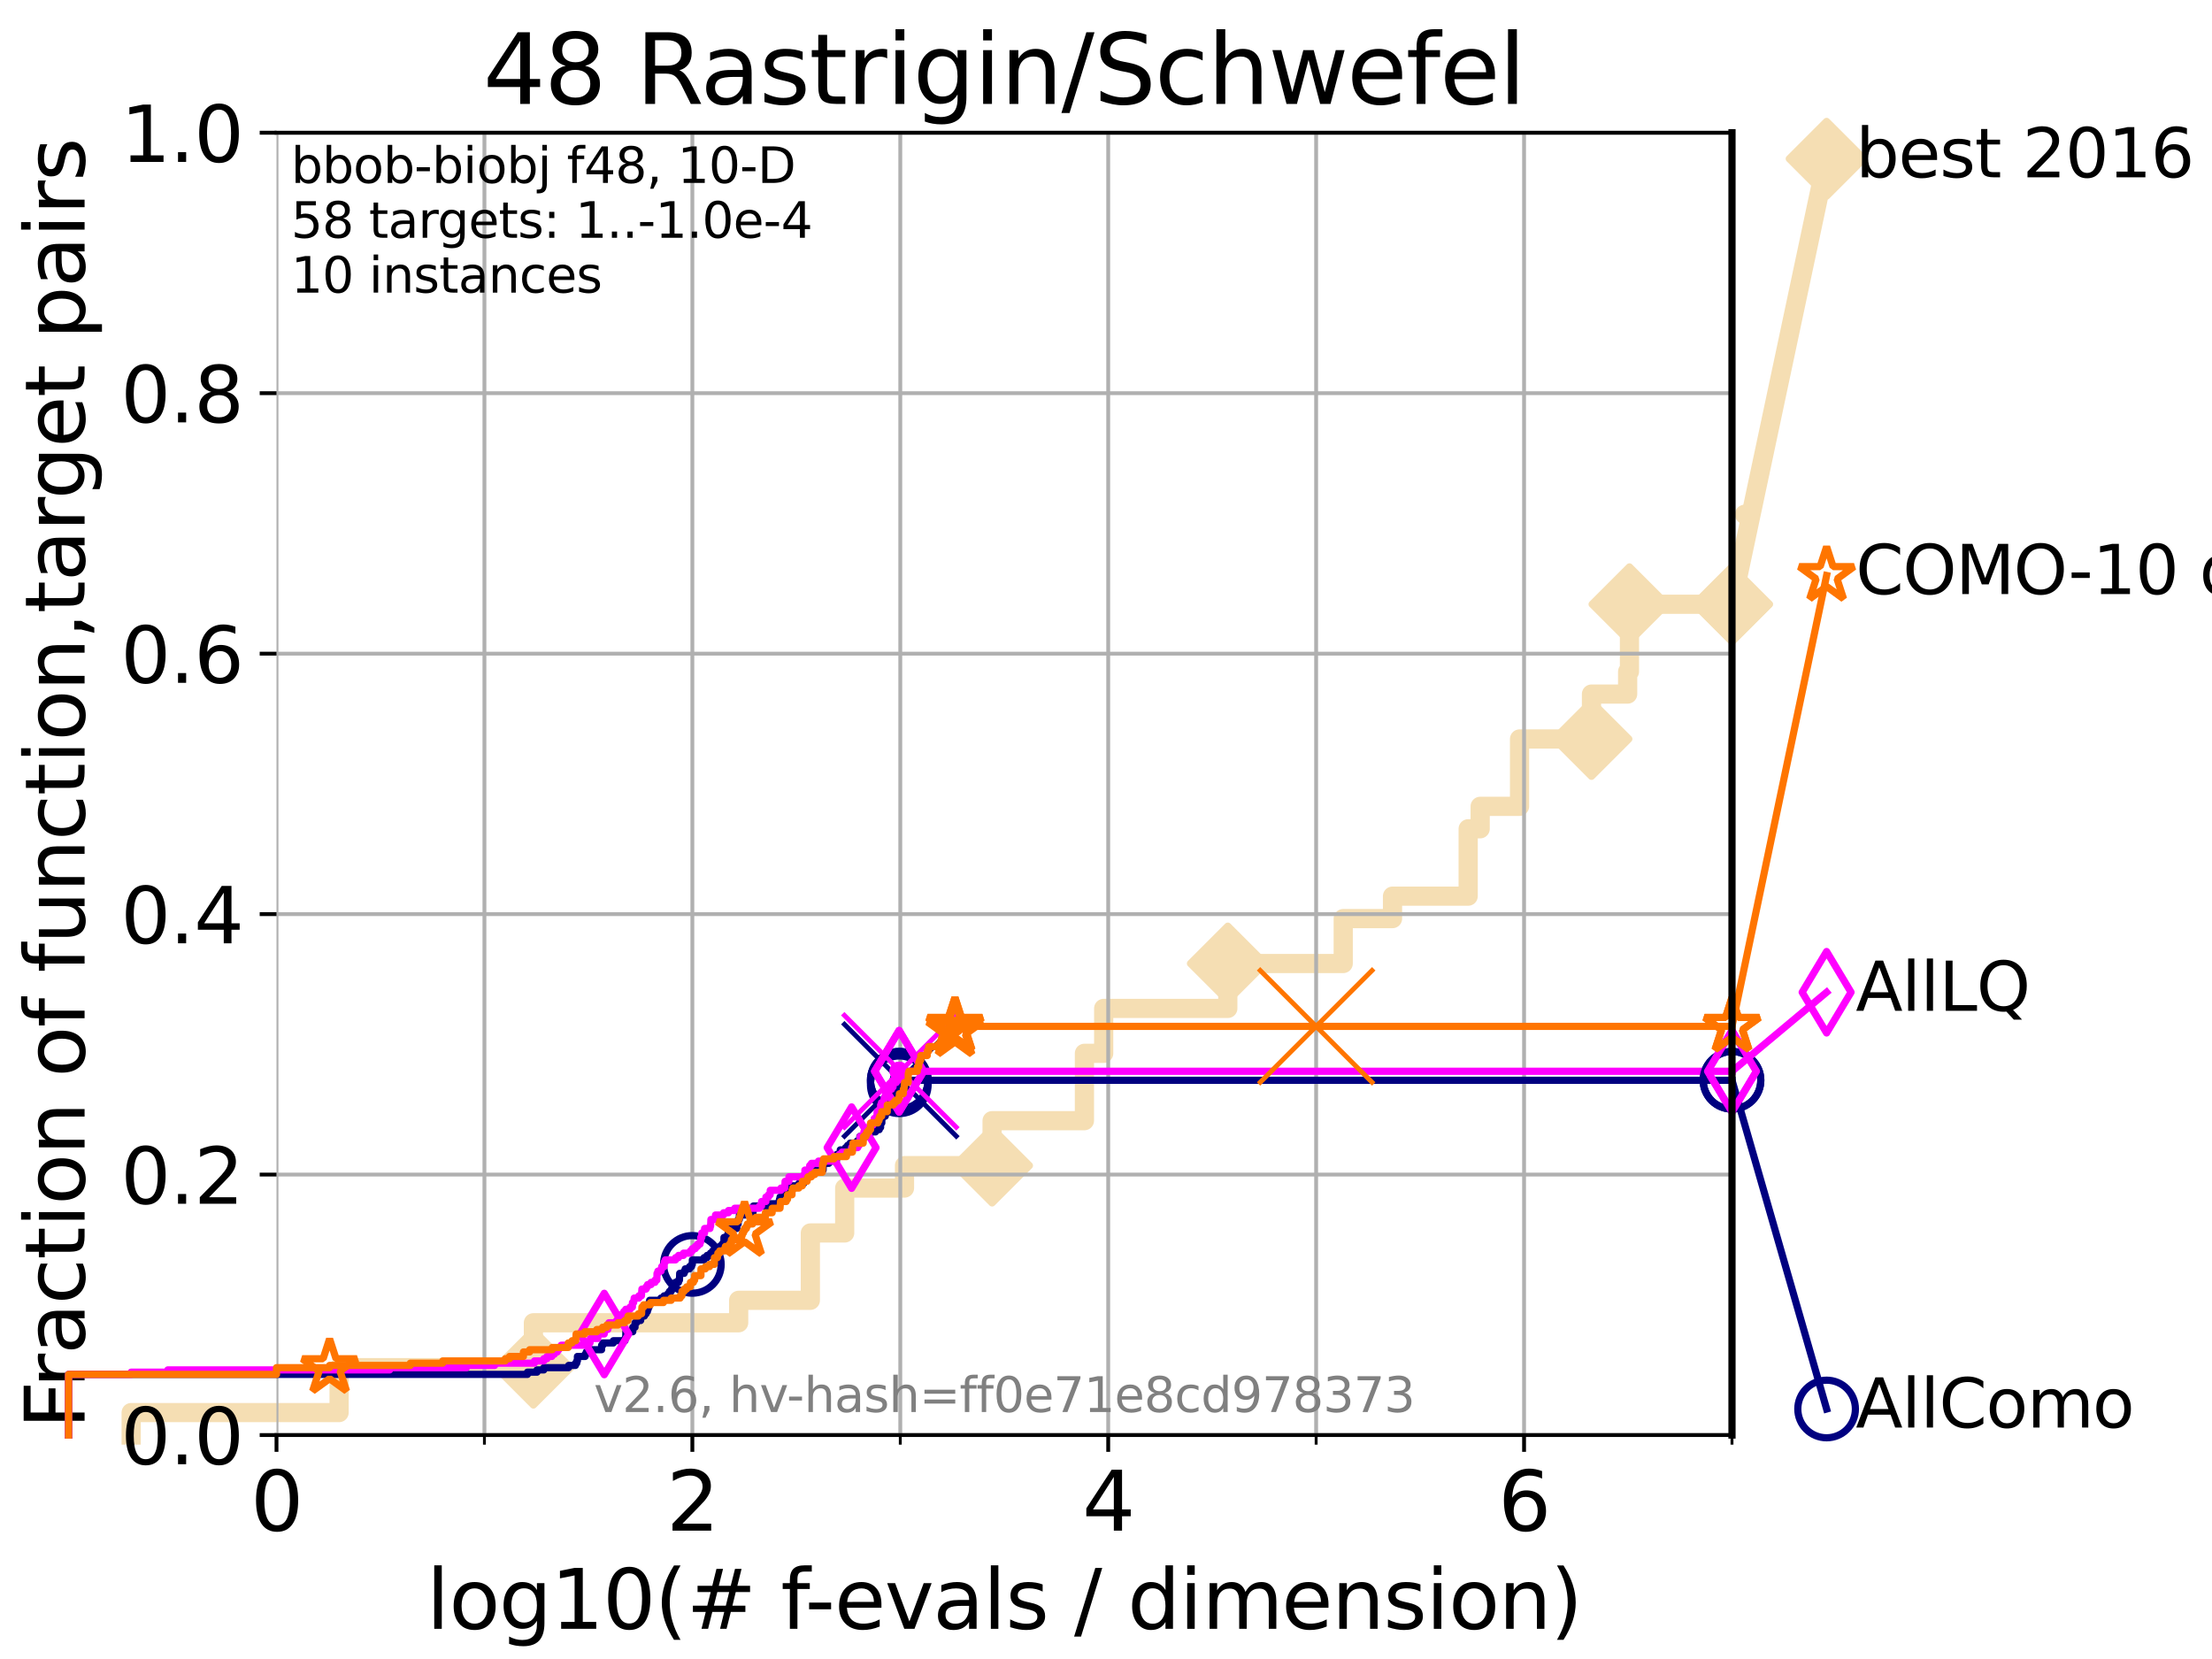 <?xml version="1.0" encoding="utf-8" standalone="no"?>
<!DOCTYPE svg PUBLIC "-//W3C//DTD SVG 1.1//EN"
  "http://www.w3.org/Graphics/SVG/1.1/DTD/svg11.dtd">
<svg xmlns:xlink="http://www.w3.org/1999/xlink" width="460.8pt" height="345.6pt" viewBox="0 0 460.8 345.6" xmlns="http://www.w3.org/2000/svg" version="1.1">
 <defs>
  <style type="text/css">*{stroke-linejoin: round; stroke-linecap: butt}</style>
 </defs>
 <g id="figure_1">
  <g id="patch_1">
   <path d="M 0 345.6 
L 460.8 345.6 
L 460.8 0 
L 0 0 
z
" style="fill: #ffffff"/>
  </g>
  <g id="axes_1">
   <g id="patch_2">
    <path d="M 57.6 298.944 
L 360.806 298.944 
L 360.806 27.648 
L 57.6 27.648 
z
" style="fill: #ffffff"/>
   </g>
   <g id="line2d_1">
    <path d="M 27.324 298.944 
L 27.324 294.266 
L 70.639 294.266 
L 70.639 284.911 
L 111.117 284.911 
L 111.117 275.556 
L 153.877 275.556 
L 153.877 270.879 
L 168.812 270.879 
L 168.812 256.846 
L 175.965 256.846 
L 175.965 247.491 
L 188.424 247.491 
L 188.424 242.814 
L 206.67 242.814 
L 206.67 233.459 
L 225.906 233.459 
L 225.906 219.426 
L 229.919 219.426 
L 229.919 210.071 
L 255.775 210.071 
L 255.775 200.716 
L 279.818 200.716 
L 279.818 191.361 
L 290.085 191.361 
L 290.085 186.684 
L 305.847 186.684 
L 305.847 172.651 
L 308.349 172.651 
L 308.349 167.974 
L 316.55 167.974 
L 316.55 153.941 
L 331.533 153.941 
L 331.533 144.586 
L 339.068 144.586 
L 339.068 139.908 
L 339.446 139.908 
L 339.446 125.876 
L 360.806 125.876 
" style="fill: none; stroke: #f5deb3; stroke-width: 4; stroke-linecap: square"/>
   </g>
   <g id="line2d_2">
    <defs>
     <path id="mfa1ec9be2d" d="M -0 7.778 
L 7.778 0 
L 0 -7.778 
L -7.778 -0 
z
" style="stroke: #f5deb3; stroke-width: 1.5; stroke-linejoin: miter"/>
    </defs>
    <g>
     <use xlink:href="#mfa1ec9be2d" x="111.117" y="284.911" style="fill: #f5deb3; stroke: #f5deb3; stroke-width: 1.5; stroke-linejoin: miter"/>
     <use xlink:href="#mfa1ec9be2d" x="206.67" y="242.814" style="fill: #f5deb3; stroke: #f5deb3; stroke-width: 1.5; stroke-linejoin: miter"/>
     <use xlink:href="#mfa1ec9be2d" x="255.775" y="200.716" style="fill: #f5deb3; stroke: #f5deb3; stroke-width: 1.5; stroke-linejoin: miter"/>
     <use xlink:href="#mfa1ec9be2d" x="331.533" y="153.941" style="fill: #f5deb3; stroke: #f5deb3; stroke-width: 1.5; stroke-linejoin: miter"/>
     <use xlink:href="#mfa1ec9be2d" x="339.446" y="125.876" style="fill: #f5deb3; stroke: #f5deb3; stroke-width: 1.5; stroke-linejoin: miter"/>
     <use xlink:href="#mfa1ec9be2d" x="360.806" y="125.876" style="fill: #f5deb3; stroke: #f5deb3; stroke-width: 1.5; stroke-linejoin: miter"/>
    </g>
   </g>
   <g id="line2d_3">
    <path style="fill: none; stroke: #f5deb3; stroke-width: 4; stroke-linecap: square"/>
    <g/>
   </g>
   <g id="line2d_4">
    <path d="M 360.806 125.876 
L 380.515 33.074 
" style="fill: none; stroke: #f5deb3; stroke-width: 4; stroke-linecap: square"/>
    <g>
     <use xlink:href="#mfa1ec9be2d" x="360.806" y="125.876" style="fill: #f5deb3; stroke: #f5deb3; stroke-width: 1.5; stroke-linejoin: miter"/>
     <use xlink:href="#mfa1ec9be2d" x="380.515" y="33.074" style="fill: #f5deb3; stroke: #f5deb3; stroke-width: 1.5; stroke-linejoin: miter"/>
    </g>
   </g>
   <g id="matplotlib.axis_1">
    <g id="xtick_1">
     <g id="line2d_5">
      <path d="M 57.6 298.944 
L 57.6 27.648 
" clip-path="url(#p9834a0b7e7)" style="fill: none; stroke: #b0b0b0; stroke-width: 0.8; stroke-linecap: square"/>
     </g>
     <g id="line2d_6">
      <defs>
       <path id="mb1b758fd85" d="M 0 0 
L 0 3.5 
" style="stroke: #000000; stroke-width: 0.8"/>
      </defs>
      <g>
       <use xlink:href="#mb1b758fd85" x="57.6" y="298.944" style="stroke: #000000; stroke-width: 0.8"/>
      </g>
     </g>
     <g id="text_1">
      <!-- 0 -->
      <g transform="translate(52.192 318.861) scale(0.17 -0.17)">
       <defs>
        <path id="DejaVuSans-30" d="M 2034 4250 
Q 1547 4250 1301 3770 
Q 1056 3291 1056 2328 
Q 1056 1369 1301 889 
Q 1547 409 2034 409 
Q 2525 409 2770 889 
Q 3016 1369 3016 2328 
Q 3016 3291 2770 3770 
Q 2525 4250 2034 4250 
z
M 2034 4750 
Q 2819 4750 3233 4129 
Q 3647 3509 3647 2328 
Q 3647 1150 3233 529 
Q 2819 -91 2034 -91 
Q 1250 -91 836 529 
Q 422 1150 422 2328 
Q 422 3509 836 4129 
Q 1250 4750 2034 4750 
z
" transform="scale(0.016)"/>
       </defs>
       <use xlink:href="#DejaVuSans-30"/>
      </g>
     </g>
    </g>
    <g id="xtick_2">
     <g id="line2d_7">
      <path d="M 144.23 298.944 
L 144.23 27.648 
" clip-path="url(#p9834a0b7e7)" style="fill: none; stroke: #b0b0b0; stroke-width: 0.8; stroke-linecap: square"/>
     </g>
     <g id="line2d_8">
      <g>
       <use xlink:href="#mb1b758fd85" x="144.23" y="298.944" style="stroke: #000000; stroke-width: 0.8"/>
      </g>
     </g>
     <g id="text_2">
      <!-- 2 -->
      <g transform="translate(138.822 318.861) scale(0.17 -0.17)">
       <defs>
        <path id="DejaVuSans-32" d="M 1228 531 
L 3431 531 
L 3431 0 
L 469 0 
L 469 531 
Q 828 903 1448 1529 
Q 2069 2156 2228 2338 
Q 2531 2678 2651 2914 
Q 2772 3150 2772 3378 
Q 2772 3750 2511 3984 
Q 2250 4219 1831 4219 
Q 1534 4219 1204 4116 
Q 875 4013 500 3803 
L 500 4441 
Q 881 4594 1212 4672 
Q 1544 4750 1819 4750 
Q 2544 4750 2975 4387 
Q 3406 4025 3406 3419 
Q 3406 3131 3298 2873 
Q 3191 2616 2906 2266 
Q 2828 2175 2409 1742 
Q 1991 1309 1228 531 
z
" transform="scale(0.016)"/>
       </defs>
       <use xlink:href="#DejaVuSans-32"/>
      </g>
     </g>
    </g>
    <g id="xtick_3">
     <g id="line2d_9">
      <path d="M 230.861 298.944 
L 230.861 27.648 
" clip-path="url(#p9834a0b7e7)" style="fill: none; stroke: #b0b0b0; stroke-width: 0.8; stroke-linecap: square"/>
     </g>
     <g id="line2d_10">
      <g>
       <use xlink:href="#mb1b758fd85" x="230.861" y="298.944" style="stroke: #000000; stroke-width: 0.8"/>
      </g>
     </g>
     <g id="text_3">
      <!-- 4 -->
      <g transform="translate(225.453 318.861) scale(0.17 -0.17)">
       <defs>
        <path id="DejaVuSans-34" d="M 2419 4116 
L 825 1625 
L 2419 1625 
L 2419 4116 
z
M 2253 4666 
L 3047 4666 
L 3047 1625 
L 3713 1625 
L 3713 1100 
L 3047 1100 
L 3047 0 
L 2419 0 
L 2419 1100 
L 313 1100 
L 313 1709 
L 2253 4666 
z
" transform="scale(0.016)"/>
       </defs>
       <use xlink:href="#DejaVuSans-34"/>
      </g>
     </g>
    </g>
    <g id="xtick_4">
     <g id="line2d_11">
      <path d="M 317.491 298.944 
L 317.491 27.648 
" clip-path="url(#p9834a0b7e7)" style="fill: none; stroke: #b0b0b0; stroke-width: 0.8; stroke-linecap: square"/>
     </g>
     <g id="line2d_12">
      <g>
       <use xlink:href="#mb1b758fd85" x="317.491" y="298.944" style="stroke: #000000; stroke-width: 0.8"/>
      </g>
     </g>
     <g id="text_4">
      <!-- 6 -->
      <g transform="translate(312.083 318.861) scale(0.17 -0.17)">
       <defs>
        <path id="DejaVuSans-36" d="M 2113 2584 
Q 1688 2584 1439 2293 
Q 1191 2003 1191 1497 
Q 1191 994 1439 701 
Q 1688 409 2113 409 
Q 2538 409 2786 701 
Q 3034 994 3034 1497 
Q 3034 2003 2786 2293 
Q 2538 2584 2113 2584 
z
M 3366 4563 
L 3366 3988 
Q 3128 4100 2886 4159 
Q 2644 4219 2406 4219 
Q 1781 4219 1451 3797 
Q 1122 3375 1075 2522 
Q 1259 2794 1537 2939 
Q 1816 3084 2150 3084 
Q 2853 3084 3261 2657 
Q 3669 2231 3669 1497 
Q 3669 778 3244 343 
Q 2819 -91 2113 -91 
Q 1303 -91 875 529 
Q 447 1150 447 2328 
Q 447 3434 972 4092 
Q 1497 4750 2381 4750 
Q 2619 4750 2861 4703 
Q 3103 4656 3366 4563 
z
" transform="scale(0.016)"/>
       </defs>
       <use xlink:href="#DejaVuSans-36"/>
      </g>
     </g>
    </g>
    <g id="xtick_5">
     <g id="line2d_13">
      <path d="M 100.915 298.944 
L 100.915 27.648 
" clip-path="url(#p9834a0b7e7)" style="fill: none; stroke: #b0b0b0; stroke-width: 0.8; stroke-linecap: square"/>
     </g>
     <g id="line2d_14">
      <defs>
       <path id="m9057171f43" d="M 0 0 
L 0 2 
" style="stroke: #000000; stroke-width: 0.6"/>
      </defs>
      <g>
       <use xlink:href="#m9057171f43" x="100.915" y="298.944" style="stroke: #000000; stroke-width: 0.6"/>
      </g>
     </g>
    </g>
    <g id="xtick_6">
     <g id="line2d_15">
      <path d="M 187.546 298.944 
L 187.546 27.648 
" clip-path="url(#p9834a0b7e7)" style="fill: none; stroke: #b0b0b0; stroke-width: 0.8; stroke-linecap: square"/>
     </g>
     <g id="line2d_16">
      <g>
       <use xlink:href="#m9057171f43" x="187.546" y="298.944" style="stroke: #000000; stroke-width: 0.6"/>
      </g>
     </g>
    </g>
    <g id="xtick_7">
     <g id="line2d_17">
      <path d="M 274.176 298.944 
L 274.176 27.648 
" clip-path="url(#p9834a0b7e7)" style="fill: none; stroke: #b0b0b0; stroke-width: 0.8; stroke-linecap: square"/>
     </g>
     <g id="line2d_18">
      <g>
       <use xlink:href="#m9057171f43" x="274.176" y="298.944" style="stroke: #000000; stroke-width: 0.6"/>
      </g>
     </g>
    </g>
    <g id="xtick_8">
     <g id="line2d_19">
      <path d="M 360.806 298.944 
L 360.806 27.648 
" clip-path="url(#p9834a0b7e7)" style="fill: none; stroke: #b0b0b0; stroke-width: 0.8; stroke-linecap: square"/>
     </g>
     <g id="line2d_20">
      <g>
       <use xlink:href="#m9057171f43" x="360.806" y="298.944" style="stroke: #000000; stroke-width: 0.6"/>
      </g>
     </g>
    </g>
    <g id="text_5">
     <!-- log10(# f-evals / dimension) -->
     <g transform="translate(88.823 339.314) scale(0.17 -0.17)">
      <defs>
       <path id="DejaVuSans-6c" d="M 603 4863 
L 1178 4863 
L 1178 0 
L 603 0 
L 603 4863 
z
" transform="scale(0.016)"/>
       <path id="DejaVuSans-6f" d="M 1959 3097 
Q 1497 3097 1228 2736 
Q 959 2375 959 1747 
Q 959 1119 1226 758 
Q 1494 397 1959 397 
Q 2419 397 2687 759 
Q 2956 1122 2956 1747 
Q 2956 2369 2687 2733 
Q 2419 3097 1959 3097 
z
M 1959 3584 
Q 2709 3584 3137 3096 
Q 3566 2609 3566 1747 
Q 3566 888 3137 398 
Q 2709 -91 1959 -91 
Q 1206 -91 779 398 
Q 353 888 353 1747 
Q 353 2609 779 3096 
Q 1206 3584 1959 3584 
z
" transform="scale(0.016)"/>
       <path id="DejaVuSans-67" d="M 2906 1791 
Q 2906 2416 2648 2759 
Q 2391 3103 1925 3103 
Q 1463 3103 1205 2759 
Q 947 2416 947 1791 
Q 947 1169 1205 825 
Q 1463 481 1925 481 
Q 2391 481 2648 825 
Q 2906 1169 2906 1791 
z
M 3481 434 
Q 3481 -459 3084 -895 
Q 2688 -1331 1869 -1331 
Q 1566 -1331 1297 -1286 
Q 1028 -1241 775 -1147 
L 775 -588 
Q 1028 -725 1275 -790 
Q 1522 -856 1778 -856 
Q 2344 -856 2625 -561 
Q 2906 -266 2906 331 
L 2906 616 
Q 2728 306 2450 153 
Q 2172 0 1784 0 
Q 1141 0 747 490 
Q 353 981 353 1791 
Q 353 2603 747 3093 
Q 1141 3584 1784 3584 
Q 2172 3584 2450 3431 
Q 2728 3278 2906 2969 
L 2906 3500 
L 3481 3500 
L 3481 434 
z
" transform="scale(0.016)"/>
       <path id="DejaVuSans-31" d="M 794 531 
L 1825 531 
L 1825 4091 
L 703 3866 
L 703 4441 
L 1819 4666 
L 2450 4666 
L 2450 531 
L 3481 531 
L 3481 0 
L 794 0 
L 794 531 
z
" transform="scale(0.016)"/>
       <path id="DejaVuSans-28" d="M 1984 4856 
Q 1566 4138 1362 3434 
Q 1159 2731 1159 2009 
Q 1159 1288 1364 580 
Q 1569 -128 1984 -844 
L 1484 -844 
Q 1016 -109 783 600 
Q 550 1309 550 2009 
Q 550 2706 781 3412 
Q 1013 4119 1484 4856 
L 1984 4856 
z
" transform="scale(0.016)"/>
       <path id="DejaVuSans-23" d="M 3272 2816 
L 2363 2816 
L 2100 1772 
L 3016 1772 
L 3272 2816 
z
M 2803 4594 
L 2478 3297 
L 3391 3297 
L 3719 4594 
L 4219 4594 
L 3897 3297 
L 4872 3297 
L 4872 2816 
L 3775 2816 
L 3519 1772 
L 4513 1772 
L 4513 1294 
L 3397 1294 
L 3072 0 
L 2572 0 
L 2894 1294 
L 1978 1294 
L 1656 0 
L 1153 0 
L 1478 1294 
L 494 1294 
L 494 1772 
L 1594 1772 
L 1856 2816 
L 850 2816 
L 850 3297 
L 1978 3297 
L 2297 4594 
L 2803 4594 
z
" transform="scale(0.016)"/>
       <path id="DejaVuSans-20" transform="scale(0.016)"/>
       <path id="DejaVuSans-66" d="M 2375 4863 
L 2375 4384 
L 1825 4384 
Q 1516 4384 1395 4259 
Q 1275 4134 1275 3809 
L 1275 3500 
L 2222 3500 
L 2222 3053 
L 1275 3053 
L 1275 0 
L 697 0 
L 697 3053 
L 147 3053 
L 147 3500 
L 697 3500 
L 697 3744 
Q 697 4328 969 4595 
Q 1241 4863 1831 4863 
L 2375 4863 
z
" transform="scale(0.016)"/>
       <path id="DejaVuSans-2d" d="M 313 2009 
L 1997 2009 
L 1997 1497 
L 313 1497 
L 313 2009 
z
" transform="scale(0.016)"/>
       <path id="DejaVuSans-65" d="M 3597 1894 
L 3597 1613 
L 953 1613 
Q 991 1019 1311 708 
Q 1631 397 2203 397 
Q 2534 397 2845 478 
Q 3156 559 3463 722 
L 3463 178 
Q 3153 47 2828 -22 
Q 2503 -91 2169 -91 
Q 1331 -91 842 396 
Q 353 884 353 1716 
Q 353 2575 817 3079 
Q 1281 3584 2069 3584 
Q 2775 3584 3186 3129 
Q 3597 2675 3597 1894 
z
M 3022 2063 
Q 3016 2534 2758 2815 
Q 2500 3097 2075 3097 
Q 1594 3097 1305 2825 
Q 1016 2553 972 2059 
L 3022 2063 
z
" transform="scale(0.016)"/>
       <path id="DejaVuSans-76" d="M 191 3500 
L 800 3500 
L 1894 563 
L 2988 3500 
L 3597 3500 
L 2284 0 
L 1503 0 
L 191 3500 
z
" transform="scale(0.016)"/>
       <path id="DejaVuSans-61" d="M 2194 1759 
Q 1497 1759 1228 1600 
Q 959 1441 959 1056 
Q 959 750 1161 570 
Q 1363 391 1709 391 
Q 2188 391 2477 730 
Q 2766 1069 2766 1631 
L 2766 1759 
L 2194 1759 
z
M 3341 1997 
L 3341 0 
L 2766 0 
L 2766 531 
Q 2569 213 2275 61 
Q 1981 -91 1556 -91 
Q 1019 -91 701 211 
Q 384 513 384 1019 
Q 384 1609 779 1909 
Q 1175 2209 1959 2209 
L 2766 2209 
L 2766 2266 
Q 2766 2663 2505 2880 
Q 2244 3097 1772 3097 
Q 1472 3097 1187 3025 
Q 903 2953 641 2809 
L 641 3341 
Q 956 3463 1253 3523 
Q 1550 3584 1831 3584 
Q 2591 3584 2966 3190 
Q 3341 2797 3341 1997 
z
" transform="scale(0.016)"/>
       <path id="DejaVuSans-73" d="M 2834 3397 
L 2834 2853 
Q 2591 2978 2328 3040 
Q 2066 3103 1784 3103 
Q 1356 3103 1142 2972 
Q 928 2841 928 2578 
Q 928 2378 1081 2264 
Q 1234 2150 1697 2047 
L 1894 2003 
Q 2506 1872 2764 1633 
Q 3022 1394 3022 966 
Q 3022 478 2636 193 
Q 2250 -91 1575 -91 
Q 1294 -91 989 -36 
Q 684 19 347 128 
L 347 722 
Q 666 556 975 473 
Q 1284 391 1588 391 
Q 1994 391 2212 530 
Q 2431 669 2431 922 
Q 2431 1156 2273 1281 
Q 2116 1406 1581 1522 
L 1381 1569 
Q 847 1681 609 1914 
Q 372 2147 372 2553 
Q 372 3047 722 3315 
Q 1072 3584 1716 3584 
Q 2034 3584 2315 3537 
Q 2597 3491 2834 3397 
z
" transform="scale(0.016)"/>
       <path id="DejaVuSans-2f" d="M 1625 4666 
L 2156 4666 
L 531 -594 
L 0 -594 
L 1625 4666 
z
" transform="scale(0.016)"/>
       <path id="DejaVuSans-64" d="M 2906 2969 
L 2906 4863 
L 3481 4863 
L 3481 0 
L 2906 0 
L 2906 525 
Q 2725 213 2448 61 
Q 2172 -91 1784 -91 
Q 1150 -91 751 415 
Q 353 922 353 1747 
Q 353 2572 751 3078 
Q 1150 3584 1784 3584 
Q 2172 3584 2448 3432 
Q 2725 3281 2906 2969 
z
M 947 1747 
Q 947 1113 1208 752 
Q 1469 391 1925 391 
Q 2381 391 2643 752 
Q 2906 1113 2906 1747 
Q 2906 2381 2643 2742 
Q 2381 3103 1925 3103 
Q 1469 3103 1208 2742 
Q 947 2381 947 1747 
z
" transform="scale(0.016)"/>
       <path id="DejaVuSans-69" d="M 603 3500 
L 1178 3500 
L 1178 0 
L 603 0 
L 603 3500 
z
M 603 4863 
L 1178 4863 
L 1178 4134 
L 603 4134 
L 603 4863 
z
" transform="scale(0.016)"/>
       <path id="DejaVuSans-6d" d="M 3328 2828 
Q 3544 3216 3844 3400 
Q 4144 3584 4550 3584 
Q 5097 3584 5394 3201 
Q 5691 2819 5691 2113 
L 5691 0 
L 5113 0 
L 5113 2094 
Q 5113 2597 4934 2840 
Q 4756 3084 4391 3084 
Q 3944 3084 3684 2787 
Q 3425 2491 3425 1978 
L 3425 0 
L 2847 0 
L 2847 2094 
Q 2847 2600 2669 2842 
Q 2491 3084 2119 3084 
Q 1678 3084 1418 2786 
Q 1159 2488 1159 1978 
L 1159 0 
L 581 0 
L 581 3500 
L 1159 3500 
L 1159 2956 
Q 1356 3278 1631 3431 
Q 1906 3584 2284 3584 
Q 2666 3584 2933 3390 
Q 3200 3197 3328 2828 
z
" transform="scale(0.016)"/>
       <path id="DejaVuSans-6e" d="M 3513 2113 
L 3513 0 
L 2938 0 
L 2938 2094 
Q 2938 2591 2744 2837 
Q 2550 3084 2163 3084 
Q 1697 3084 1428 2787 
Q 1159 2491 1159 1978 
L 1159 0 
L 581 0 
L 581 3500 
L 1159 3500 
L 1159 2956 
Q 1366 3272 1645 3428 
Q 1925 3584 2291 3584 
Q 2894 3584 3203 3211 
Q 3513 2838 3513 2113 
z
" transform="scale(0.016)"/>
       <path id="DejaVuSans-29" d="M 513 4856 
L 1013 4856 
Q 1481 4119 1714 3412 
Q 1947 2706 1947 2009 
Q 1947 1309 1714 600 
Q 1481 -109 1013 -844 
L 513 -844 
Q 928 -128 1133 580 
Q 1338 1288 1338 2009 
Q 1338 2731 1133 3434 
Q 928 4138 513 4856 
z
" transform="scale(0.016)"/>
      </defs>
      <use xlink:href="#DejaVuSans-6c"/>
      <use xlink:href="#DejaVuSans-6f" x="27.783"/>
      <use xlink:href="#DejaVuSans-67" x="88.965"/>
      <use xlink:href="#DejaVuSans-31" x="152.441"/>
      <use xlink:href="#DejaVuSans-30" x="216.064"/>
      <use xlink:href="#DejaVuSans-28" x="279.688"/>
      <use xlink:href="#DejaVuSans-23" x="318.701"/>
      <use xlink:href="#DejaVuSans-20" x="402.49"/>
      <use xlink:href="#DejaVuSans-66" x="434.277"/>
      <use xlink:href="#DejaVuSans-2d" x="463.982"/>
      <use xlink:href="#DejaVuSans-65" x="500.066"/>
      <use xlink:href="#DejaVuSans-76" x="561.59"/>
      <use xlink:href="#DejaVuSans-61" x="620.77"/>
      <use xlink:href="#DejaVuSans-6c" x="682.049"/>
      <use xlink:href="#DejaVuSans-73" x="709.832"/>
      <use xlink:href="#DejaVuSans-20" x="761.932"/>
      <use xlink:href="#DejaVuSans-2f" x="793.719"/>
      <use xlink:href="#DejaVuSans-20" x="827.41"/>
      <use xlink:href="#DejaVuSans-64" x="859.197"/>
      <use xlink:href="#DejaVuSans-69" x="922.674"/>
      <use xlink:href="#DejaVuSans-6d" x="950.457"/>
      <use xlink:href="#DejaVuSans-65" x="1047.869"/>
      <use xlink:href="#DejaVuSans-6e" x="1109.393"/>
      <use xlink:href="#DejaVuSans-73" x="1172.771"/>
      <use xlink:href="#DejaVuSans-69" x="1224.871"/>
      <use xlink:href="#DejaVuSans-6f" x="1252.654"/>
      <use xlink:href="#DejaVuSans-6e" x="1313.836"/>
      <use xlink:href="#DejaVuSans-29" x="1377.215"/>
     </g>
    </g>
   </g>
   <g id="matplotlib.axis_2">
    <g id="ytick_1">
     <g id="line2d_21">
      <path d="M 57.6 298.944 
L 360.806 298.944 
" clip-path="url(#p9834a0b7e7)" style="fill: none; stroke: #b0b0b0; stroke-width: 0.8; stroke-linecap: square"/>
     </g>
     <g id="line2d_22">
      <defs>
       <path id="m14aaeba33e" d="M 0 0 
L -3.5 0 
" style="stroke: #000000; stroke-width: 0.8"/>
      </defs>
      <g>
       <use xlink:href="#m14aaeba33e" x="57.6" y="298.944" style="stroke: #000000; stroke-width: 0.8"/>
      </g>
     </g>
     <g id="text_6">
      <!-- 0.0 -->
      <g transform="translate(25.155 305.023) scale(0.16 -0.16)">
       <defs>
        <path id="DejaVuSans-2e" d="M 684 794 
L 1344 794 
L 1344 0 
L 684 0 
L 684 794 
z
" transform="scale(0.016)"/>
       </defs>
       <use xlink:href="#DejaVuSans-30"/>
       <use xlink:href="#DejaVuSans-2e" x="63.623"/>
       <use xlink:href="#DejaVuSans-30" x="95.41"/>
      </g>
     </g>
    </g>
    <g id="ytick_2">
     <g id="line2d_23">
      <path d="M 57.6 244.685 
L 360.806 244.685 
" clip-path="url(#p9834a0b7e7)" style="fill: none; stroke: #b0b0b0; stroke-width: 0.8; stroke-linecap: square"/>
     </g>
     <g id="line2d_24">
      <g>
       <use xlink:href="#m14aaeba33e" x="57.6" y="244.685" style="stroke: #000000; stroke-width: 0.8"/>
      </g>
     </g>
     <g id="text_7">
      <!-- 0.2 -->
      <g transform="translate(25.155 250.764) scale(0.16 -0.16)">
       <use xlink:href="#DejaVuSans-30"/>
       <use xlink:href="#DejaVuSans-2e" x="63.623"/>
       <use xlink:href="#DejaVuSans-32" x="95.41"/>
      </g>
     </g>
    </g>
    <g id="ytick_3">
     <g id="line2d_25">
      <path d="M 57.6 190.426 
L 360.806 190.426 
" clip-path="url(#p9834a0b7e7)" style="fill: none; stroke: #b0b0b0; stroke-width: 0.8; stroke-linecap: square"/>
     </g>
     <g id="line2d_26">
      <g>
       <use xlink:href="#m14aaeba33e" x="57.6" y="190.426" style="stroke: #000000; stroke-width: 0.8"/>
      </g>
     </g>
     <g id="text_8">
      <!-- 0.4 -->
      <g transform="translate(25.155 196.504) scale(0.16 -0.16)">
       <use xlink:href="#DejaVuSans-30"/>
       <use xlink:href="#DejaVuSans-2e" x="63.623"/>
       <use xlink:href="#DejaVuSans-34" x="95.41"/>
      </g>
     </g>
    </g>
    <g id="ytick_4">
     <g id="line2d_27">
      <path d="M 57.6 136.166 
L 360.806 136.166 
" clip-path="url(#p9834a0b7e7)" style="fill: none; stroke: #b0b0b0; stroke-width: 0.8; stroke-linecap: square"/>
     </g>
     <g id="line2d_28">
      <g>
       <use xlink:href="#m14aaeba33e" x="57.6" y="136.166" style="stroke: #000000; stroke-width: 0.8"/>
      </g>
     </g>
     <g id="text_9">
      <!-- 0.6 -->
      <g transform="translate(25.155 142.245) scale(0.16 -0.16)">
       <use xlink:href="#DejaVuSans-30"/>
       <use xlink:href="#DejaVuSans-2e" x="63.623"/>
       <use xlink:href="#DejaVuSans-36" x="95.41"/>
      </g>
     </g>
    </g>
    <g id="ytick_5">
     <g id="line2d_29">
      <path d="M 57.6 81.907 
L 360.806 81.907 
" clip-path="url(#p9834a0b7e7)" style="fill: none; stroke: #b0b0b0; stroke-width: 0.8; stroke-linecap: square"/>
     </g>
     <g id="line2d_30">
      <g>
       <use xlink:href="#m14aaeba33e" x="57.6" y="81.907" style="stroke: #000000; stroke-width: 0.8"/>
      </g>
     </g>
     <g id="text_10">
      <!-- 0.8 -->
      <g transform="translate(25.155 87.986) scale(0.16 -0.16)">
       <defs>
        <path id="DejaVuSans-38" d="M 2034 2216 
Q 1584 2216 1326 1975 
Q 1069 1734 1069 1313 
Q 1069 891 1326 650 
Q 1584 409 2034 409 
Q 2484 409 2743 651 
Q 3003 894 3003 1313 
Q 3003 1734 2745 1975 
Q 2488 2216 2034 2216 
z
M 1403 2484 
Q 997 2584 770 2862 
Q 544 3141 544 3541 
Q 544 4100 942 4425 
Q 1341 4750 2034 4750 
Q 2731 4750 3128 4425 
Q 3525 4100 3525 3541 
Q 3525 3141 3298 2862 
Q 3072 2584 2669 2484 
Q 3125 2378 3379 2068 
Q 3634 1759 3634 1313 
Q 3634 634 3220 271 
Q 2806 -91 2034 -91 
Q 1263 -91 848 271 
Q 434 634 434 1313 
Q 434 1759 690 2068 
Q 947 2378 1403 2484 
z
M 1172 3481 
Q 1172 3119 1398 2916 
Q 1625 2713 2034 2713 
Q 2441 2713 2670 2916 
Q 2900 3119 2900 3481 
Q 2900 3844 2670 4047 
Q 2441 4250 2034 4250 
Q 1625 4250 1398 4047 
Q 1172 3844 1172 3481 
z
" transform="scale(0.016)"/>
       </defs>
       <use xlink:href="#DejaVuSans-30"/>
       <use xlink:href="#DejaVuSans-2e" x="63.623"/>
       <use xlink:href="#DejaVuSans-38" x="95.41"/>
      </g>
     </g>
    </g>
    <g id="ytick_6">
     <g id="line2d_31">
      <path d="M 57.6 27.648 
L 360.806 27.648 
" clip-path="url(#p9834a0b7e7)" style="fill: none; stroke: #b0b0b0; stroke-width: 0.8; stroke-linecap: square"/>
     </g>
     <g id="line2d_32">
      <g>
       <use xlink:href="#m14aaeba33e" x="57.6" y="27.648" style="stroke: #000000; stroke-width: 0.8"/>
      </g>
     </g>
     <g id="text_11">
      <!-- 1.0 -->
      <g transform="translate(25.155 33.727) scale(0.16 -0.16)">
       <use xlink:href="#DejaVuSans-31"/>
       <use xlink:href="#DejaVuSans-2e" x="63.623"/>
       <use xlink:href="#DejaVuSans-30" x="95.41"/>
      </g>
     </g>
    </g>
    <g id="text_12">
     <!-- Fraction of function,target pairs -->
     <g transform="translate(17.62 297.681) rotate(-90) scale(0.17 -0.17)">
      <defs>
       <path id="DejaVuSans-46" d="M 628 4666 
L 3309 4666 
L 3309 4134 
L 1259 4134 
L 1259 2759 
L 3109 2759 
L 3109 2228 
L 1259 2228 
L 1259 0 
L 628 0 
L 628 4666 
z
" transform="scale(0.016)"/>
       <path id="DejaVuSans-72" d="M 2631 2963 
Q 2534 3019 2420 3045 
Q 2306 3072 2169 3072 
Q 1681 3072 1420 2755 
Q 1159 2438 1159 1844 
L 1159 0 
L 581 0 
L 581 3500 
L 1159 3500 
L 1159 2956 
Q 1341 3275 1631 3429 
Q 1922 3584 2338 3584 
Q 2397 3584 2469 3576 
Q 2541 3569 2628 3553 
L 2631 2963 
z
" transform="scale(0.016)"/>
       <path id="DejaVuSans-63" d="M 3122 3366 
L 3122 2828 
Q 2878 2963 2633 3030 
Q 2388 3097 2138 3097 
Q 1578 3097 1268 2742 
Q 959 2388 959 1747 
Q 959 1106 1268 751 
Q 1578 397 2138 397 
Q 2388 397 2633 464 
Q 2878 531 3122 666 
L 3122 134 
Q 2881 22 2623 -34 
Q 2366 -91 2075 -91 
Q 1284 -91 818 406 
Q 353 903 353 1747 
Q 353 2603 823 3093 
Q 1294 3584 2113 3584 
Q 2378 3584 2631 3529 
Q 2884 3475 3122 3366 
z
" transform="scale(0.016)"/>
       <path id="DejaVuSans-74" d="M 1172 4494 
L 1172 3500 
L 2356 3500 
L 2356 3053 
L 1172 3053 
L 1172 1153 
Q 1172 725 1289 603 
Q 1406 481 1766 481 
L 2356 481 
L 2356 0 
L 1766 0 
Q 1100 0 847 248 
Q 594 497 594 1153 
L 594 3053 
L 172 3053 
L 172 3500 
L 594 3500 
L 594 4494 
L 1172 4494 
z
" transform="scale(0.016)"/>
       <path id="DejaVuSans-75" d="M 544 1381 
L 544 3500 
L 1119 3500 
L 1119 1403 
Q 1119 906 1312 657 
Q 1506 409 1894 409 
Q 2359 409 2629 706 
Q 2900 1003 2900 1516 
L 2900 3500 
L 3475 3500 
L 3475 0 
L 2900 0 
L 2900 538 
Q 2691 219 2414 64 
Q 2138 -91 1772 -91 
Q 1169 -91 856 284 
Q 544 659 544 1381 
z
M 1991 3584 
L 1991 3584 
z
" transform="scale(0.016)"/>
       <path id="DejaVuSans-2c" d="M 750 794 
L 1409 794 
L 1409 256 
L 897 -744 
L 494 -744 
L 750 256 
L 750 794 
z
" transform="scale(0.016)"/>
       <path id="DejaVuSans-70" d="M 1159 525 
L 1159 -1331 
L 581 -1331 
L 581 3500 
L 1159 3500 
L 1159 2969 
Q 1341 3281 1617 3432 
Q 1894 3584 2278 3584 
Q 2916 3584 3314 3078 
Q 3713 2572 3713 1747 
Q 3713 922 3314 415 
Q 2916 -91 2278 -91 
Q 1894 -91 1617 61 
Q 1341 213 1159 525 
z
M 3116 1747 
Q 3116 2381 2855 2742 
Q 2594 3103 2138 3103 
Q 1681 3103 1420 2742 
Q 1159 2381 1159 1747 
Q 1159 1113 1420 752 
Q 1681 391 2138 391 
Q 2594 391 2855 752 
Q 3116 1113 3116 1747 
z
" transform="scale(0.016)"/>
      </defs>
      <use xlink:href="#DejaVuSans-46"/>
      <use xlink:href="#DejaVuSans-72" x="50.27"/>
      <use xlink:href="#DejaVuSans-61" x="91.383"/>
      <use xlink:href="#DejaVuSans-63" x="152.662"/>
      <use xlink:href="#DejaVuSans-74" x="207.643"/>
      <use xlink:href="#DejaVuSans-69" x="246.852"/>
      <use xlink:href="#DejaVuSans-6f" x="274.635"/>
      <use xlink:href="#DejaVuSans-6e" x="335.816"/>
      <use xlink:href="#DejaVuSans-20" x="399.195"/>
      <use xlink:href="#DejaVuSans-6f" x="430.982"/>
      <use xlink:href="#DejaVuSans-66" x="492.164"/>
      <use xlink:href="#DejaVuSans-20" x="527.369"/>
      <use xlink:href="#DejaVuSans-66" x="559.156"/>
      <use xlink:href="#DejaVuSans-75" x="594.361"/>
      <use xlink:href="#DejaVuSans-6e" x="657.74"/>
      <use xlink:href="#DejaVuSans-63" x="721.119"/>
      <use xlink:href="#DejaVuSans-74" x="776.1"/>
      <use xlink:href="#DejaVuSans-69" x="815.309"/>
      <use xlink:href="#DejaVuSans-6f" x="843.092"/>
      <use xlink:href="#DejaVuSans-6e" x="904.273"/>
      <use xlink:href="#DejaVuSans-2c" x="967.652"/>
      <use xlink:href="#DejaVuSans-74" x="999.439"/>
      <use xlink:href="#DejaVuSans-61" x="1038.648"/>
      <use xlink:href="#DejaVuSans-72" x="1099.928"/>
      <use xlink:href="#DejaVuSans-67" x="1139.291"/>
      <use xlink:href="#DejaVuSans-65" x="1202.768"/>
      <use xlink:href="#DejaVuSans-74" x="1264.291"/>
      <use xlink:href="#DejaVuSans-20" x="1303.5"/>
      <use xlink:href="#DejaVuSans-70" x="1335.287"/>
      <use xlink:href="#DejaVuSans-61" x="1398.764"/>
      <use xlink:href="#DejaVuSans-69" x="1460.043"/>
      <use xlink:href="#DejaVuSans-72" x="1487.826"/>
      <use xlink:href="#DejaVuSans-73" x="1528.939"/>
     </g>
    </g>
   </g>
   <g id="line2d_33">
    <defs>
     <path id="m018cd81c6d" d="M 0 1.5 
C 0.398 1.5 0.779 1.342 1.061 1.061 
C 1.342 0.779 1.5 0.398 1.5 0 
C 1.5 -0.398 1.342 -0.779 1.061 -1.061 
C 0.779 -1.342 0.398 -1.5 0 -1.5 
C -0.398 -1.5 -0.779 -1.342 -1.061 -1.061 
C -1.342 -0.779 -1.5 -0.398 -1.5 0 
C -1.5 0.398 -1.342 0.779 -1.061 1.061 
C -0.779 1.342 -0.398 1.5 0 1.5 
z
" style="stroke: #f5deb3"/>
    </defs>
    <g>
     <use xlink:href="#m018cd81c6d" x="363.44" y="107.166" style="fill: #f5deb3; stroke: #f5deb3"/>
     <use xlink:href="#m018cd81c6d" x="363.44" y="107.166" style="fill: #f5deb3; stroke: #f5deb3"/>
    </g>
   </g>
   <g id="line2d_34">
    <defs>
     <path id="m456f44b687" d="M 0 1.5 
C 0.398 1.5 0.779 1.342 1.061 1.061 
C 1.342 0.779 1.5 0.398 1.5 0 
C 1.5 -0.398 1.342 -0.779 1.061 -1.061 
C 0.779 -1.342 0.398 -1.5 0 -1.5 
C -0.398 -1.5 -0.779 -1.342 -1.061 -1.061 
C -1.342 -0.779 -1.5 -0.398 -1.5 0 
C -1.5 0.398 -1.342 0.779 -1.061 1.061 
C -0.779 1.342 -0.398 1.5 0 1.5 
z
" style="stroke: #000080"/>
    </defs>
    <g>
     <use xlink:href="#m456f44b687" x="187.336" y="225.039" style="fill: #000080; stroke: #000080"/>
     <use xlink:href="#m456f44b687" x="187.336" y="225.039" style="fill: #000080; stroke: #000080"/>
    </g>
   </g>
   <g id="line2d_35">
    <path d="M 14.285 298.944 
L 14.285 286.315 
L 109.874 286.315 
L 109.874 285.847 
L 111.868 285.847 
L 111.868 285.379 
L 113.284 285.379 
L 113.284 284.911 
L 118.451 284.911 
L 118.451 284.444 
L 119.876 284.444 
L 119.876 283.976 
L 120.149 283.976 
L 120.149 283.508 
L 120.284 283.508 
L 120.284 282.573 
L 121.893 282.573 
L 121.893 282.105 
L 122.138 282.105 
L 122.138 281.637 
L 123.26 281.637 
L 123.26 281.169 
L 125.322 281.169 
L 125.322 280.234 
L 125.578 280.234 
L 125.578 279.766 
L 127.777 279.766 
L 127.777 279.298 
L 130.187 279.298 
L 130.187 278.831 
L 130.345 278.831 
L 130.384 277.427 
L 131.82 277.427 
L 131.82 276.492 
L 132.287 276.492 
L 132.287 275.556 
L 132.604 275.556 
L 132.604 275.089 
L 133.457 275.089 
L 133.557 274.153 
L 134.241 274.153 
L 134.241 273.685 
L 134.59 273.685 
L 134.59 273.218 
L 134.87 273.218 
L 134.87 272.75 
L 135.024 272.75 
L 135.024 272.282 
L 135.207 272.282 
L 135.207 271.347 
L 135.329 271.347 
L 135.329 270.879 
L 137.681 270.879 
L 137.681 270.411 
L 138.336 270.411 
L 138.336 269.943 
L 139.142 269.943 
L 139.142 269.476 
L 139.46 269.476 
L 139.46 269.008 
L 139.844 269.008 
L 139.844 268.54 
L 140.103 268.54 
L 140.103 268.072 
L 140.497 268.072 
L 140.497 267.605 
L 140.68 267.605 
L 140.68 267.137 
L 141.349 267.137 
L 141.349 266.669 
L 141.546 266.669 
L 141.589 265.266 
L 142.518 265.266 
L 142.518 264.798 
L 142.743 264.798 
L 142.743 264.33 
L 143.619 264.33 
L 143.619 263.863 
L 144.06 263.863 
L 144.06 263.395 
L 144.23 263.395 
L 144.23 262.459 
L 146.662 262.459 
L 146.662 261.992 
L 147.296 261.992 
L 147.296 261.524 
L 147.987 261.524 
L 147.987 261.056 
L 148.458 261.056 
L 148.458 260.588 
L 149.862 260.588 
L 149.918 259.653 
L 150.412 259.653 
L 150.412 259.185 
L 150.787 259.185 
L 150.814 257.782 
L 151.529 257.782 
L 151.529 257.314 
L 151.681 257.314 
L 151.681 256.846 
L 151.808 256.846 
L 151.808 256.379 
L 152.033 256.379 
L 152.033 255.911 
L 153.502 255.911 
L 153.502 254.975 
L 153.776 254.975 
L 153.776 254.04 
L 154.023 254.04 
L 154.023 253.104 
L 155.298 253.104 
L 155.298 252.637 
L 156.87 252.637 
L 156.947 251.233 
L 160.303 251.233 
L 160.303 250.766 
L 162.256 250.766 
L 162.256 250.298 
L 162.378 250.298 
L 162.378 249.83 
L 162.499 249.83 
L 162.499 249.362 
L 163.26 249.362 
L 163.26 248.427 
L 163.397 248.427 
L 163.397 247.959 
L 164.35 247.959 
L 164.35 247.024 
L 166.397 247.024 
L 166.397 246.556 
L 167.411 246.556 
L 167.51 245.153 
L 168.426 245.153 
L 168.426 244.217 
L 169.215 244.217 
L 169.215 243.749 
L 171.471 243.749 
L 171.52 242.346 
L 172.662 242.346 
L 172.662 241.878 
L 174.234 241.878 
L 174.336 240.475 
L 175.044 240.475 
L 175.044 239.54 
L 176.148 239.54 
L 176.148 239.072 
L 176.571 239.072 
L 176.571 238.604 
L 177.086 238.604 
L 177.086 238.136 
L 178.586 238.136 
L 178.586 237.669 
L 179.118 237.669 
L 179.118 236.733 
L 181.015 236.733 
L 181.015 236.265 
L 181.206 236.265 
L 181.206 235.798 
L 182.385 235.798 
L 182.385 235.33 
L 183.159 235.33 
L 183.159 234.862 
L 183.444 234.862 
L 183.444 233.927 
L 183.7 233.927 
L 183.7 232.991 
L 183.831 232.991 
L 183.831 232.523 
L 184.422 232.523 
L 184.422 232.056 
L 184.568 232.056 
L 184.568 231.588 
L 185.262 231.588 
L 185.262 230.652 
L 185.467 230.652 
L 185.467 230.184 
L 185.582 230.184 
L 185.582 229.249 
L 186.281 229.249 
L 186.313 227.846 
L 186.589 227.846 
L 186.589 226.91 
L 187.294 226.91 
L 187.336 225.039 
L 360.806 225.039 
L 360.806 225.039 
" style="fill: none; stroke: #000080; stroke-width: 1.5; stroke-linecap: square"/>
   </g>
   <g id="line2d_36">
    <defs>
     <path id="m572ce569a1" d="M 0 6 
C 1.591 6 3.117 5.368 4.243 4.243 
C 5.368 3.117 6 1.591 6 0 
C 6 -1.591 5.368 -3.117 4.243 -4.243 
C 3.117 -5.368 1.591 -6 0 -6 
C -1.591 -6 -3.117 -5.368 -4.243 -4.243 
C -5.368 -3.117 -6 -1.591 -6 0 
C -6 1.591 -5.368 3.117 -4.243 4.243 
C -3.117 5.368 -1.591 6 0 6 
z
" style="stroke: #000080; stroke-width: 1.5"/>
    </defs>
    <g>
     <use xlink:href="#m572ce569a1" x="144.23" y="263.395" style="fill-opacity: 0; stroke: #000080; stroke-width: 1.5"/>
     <use xlink:href="#m572ce569a1" x="187.336" y="225.975" style="fill-opacity: 0; stroke: #000080; stroke-width: 1.5"/>
     <use xlink:href="#m572ce569a1" x="187.336" y="225.039" style="fill-opacity: 0; stroke: #000080; stroke-width: 1.5"/>
     <use xlink:href="#m572ce569a1" x="187.336" y="225.039" style="fill-opacity: 0; stroke: #000080; stroke-width: 1.5"/>
     <use xlink:href="#m572ce569a1" x="360.806" y="225.039" style="fill-opacity: 0; stroke: #000080; stroke-width: 1.5"/>
    </g>
   </g>
   <g id="line2d_37">
    <path style="fill: none; stroke: #000080; stroke-width: 1.5; stroke-linecap: square"/>
    <g/>
   </g>
   <g id="line2d_38">
    <path d="M 187.563 225.039 
" clip-path="url(#p9834a0b7e7)" style="fill: none; stroke: #000080; stroke-width: 1.5; stroke-linecap: square"/>
    <defs>
     <path id="mb7b778a889" d="M -12 12 
L 12 -12 
M -12 -12 
L 12 12 
" style="stroke: #000080"/>
    </defs>
    <g clip-path="url(#p9834a0b7e7)">
     <use xlink:href="#mb7b778a889" x="187.563" y="225.039" style="fill: #000080; stroke: #000080"/>
    </g>
   </g>
   <g id="line2d_39">
    <defs>
     <path id="m65a8509872" d="M 0 1.5 
C 0.398 1.5 0.779 1.342 1.061 1.061 
C 1.342 0.779 1.5 0.398 1.5 0 
C 1.5 -0.398 1.342 -0.779 1.061 -1.061 
C 0.779 -1.342 0.398 -1.5 0 -1.5 
C -0.398 -1.5 -0.779 -1.342 -1.061 -1.061 
C -1.342 -0.779 -1.5 -0.398 -1.5 0 
C -1.5 0.398 -1.342 0.779 -1.061 1.061 
C -0.779 1.342 -0.398 1.5 0 1.5 
z
" style="stroke: #ff00ff"/>
    </defs>
    <g>
     <use xlink:href="#m65a8509872" x="187.303" y="223.168" style="fill: #ff00ff; stroke: #ff00ff"/>
     <use xlink:href="#m65a8509872" x="187.303" y="223.168" style="fill: #ff00ff; stroke: #ff00ff"/>
    </g>
   </g>
   <g id="line2d_40">
    <path d="M 14.285 298.944 
L 14.285 286.315 
L 27.324 286.315 
L 27.324 285.847 
L 34.951 285.847 
L 34.951 285.379 
L 81.166 285.379 
L 81.166 284.911 
L 97.182 284.911 
L 97.182 284.444 
L 103.047 284.444 
L 103.047 283.976 
L 111.335 283.976 
L 111.335 283.508 
L 113.284 283.508 
L 113.284 283.04 
L 113.954 283.04 
L 113.954 282.573 
L 114.962 282.573 
L 114.962 282.105 
L 115.489 282.105 
L 115.489 281.637 
L 116.086 281.637 
L 116.086 281.169 
L 116.419 281.169 
L 116.419 280.702 
L 116.908 280.702 
L 116.908 280.234 
L 121.954 280.234 
L 121.954 279.766 
L 122.913 279.766 
L 122.971 278.831 
L 124.535 278.831 
L 124.535 277.895 
L 125.88 277.895 
L 125.88 276.96 
L 126.614 276.96 
L 126.614 276.492 
L 126.804 276.492 
L 126.852 275.556 
L 128.441 275.556 
L 128.441 275.089 
L 128.914 275.089 
L 128.914 274.621 
L 129.209 274.621 
L 129.209 274.153 
L 129.623 274.153 
L 129.623 273.685 
L 129.947 273.685 
L 129.947 273.218 
L 130.345 273.218 
L 130.345 272.75 
L 131.266 272.75 
L 131.266 272.282 
L 131.747 272.282 
L 131.747 271.347 
L 132.001 271.347 
L 132.109 270.411 
L 133.086 270.411 
L 133.086 269.943 
L 133.623 269.943 
L 133.722 268.54 
L 134.59 268.54 
L 134.59 268.072 
L 134.901 268.072 
L 134.901 267.605 
L 135.628 267.605 
L 135.628 267.137 
L 136.442 267.137 
L 136.442 266.669 
L 136.837 266.669 
L 136.865 265.266 
L 137.058 265.266 
L 137.058 264.798 
L 137.708 264.798 
L 137.708 264.33 
L 137.841 264.33 
L 137.841 263.863 
L 138.362 263.863 
L 138.362 262.927 
L 138.592 262.927 
L 138.592 262.459 
L 140.725 262.459 
L 140.725 261.992 
L 141.349 261.992 
L 141.349 261.524 
L 142.373 261.524 
L 142.373 261.056 
L 143.812 261.056 
L 143.812 260.588 
L 144.212 260.588 
L 144.212 260.121 
L 144.841 260.121 
L 144.841 259.653 
L 145.291 259.653 
L 145.291 259.185 
L 145.817 259.185 
L 145.817 258.717 
L 145.972 258.717 
L 145.972 257.782 
L 146.194 257.782 
L 146.194 256.846 
L 146.778 256.846 
L 146.778 255.911 
L 147.909 255.911 
L 147.909 255.443 
L 148.033 255.443 
L 148.094 254.04 
L 149.05 254.04 
L 149.05 253.104 
L 150.734 253.104 
L 150.734 252.637 
L 151.757 252.637 
L 151.757 252.169 
L 153.048 252.169 
L 153.048 251.701 
L 158.214 251.701 
L 158.214 251.233 
L 158.639 251.233 
L 158.639 250.298 
L 159.552 250.298 
L 159.552 249.362 
L 160.078 249.362 
L 160.078 248.895 
L 160.439 248.895 
L 160.455 247.959 
L 162.698 247.959 
L 162.698 247.491 
L 163.485 247.491 
L 163.545 246.088 
L 164.35 246.088 
L 164.35 245.153 
L 167.488 245.153 
L 167.488 244.685 
L 167.673 244.685 
L 167.673 243.749 
L 168.669 243.749 
L 168.669 242.814 
L 169.034 242.814 
L 169.034 242.346 
L 170.505 242.346 
L 170.505 241.878 
L 174.092 241.878 
L 174.092 240.943 
L 174.864 240.943 
L 174.864 240.475 
L 175.403 240.475 
L 175.403 240.007 
L 177.344 240.007 
L 177.405 239.072 
L 178.674 239.072 
L 178.674 238.604 
L 178.973 238.604 
L 178.973 238.136 
L 179.168 238.136 
L 179.185 236.733 
L 179.959 236.733 
L 179.959 235.798 
L 180.747 235.798 
L 180.747 235.33 
L 181.23 235.33 
L 181.23 234.394 
L 181.853 234.394 
L 181.853 233.927 
L 182.119 233.927 
L 182.119 232.991 
L 182.653 232.991 
L 182.724 231.588 
L 183.202 231.588 
L 183.202 231.12 
L 183.453 231.12 
L 183.453 230.184 
L 183.619 230.184 
L 183.619 229.717 
L 184.176 229.717 
L 184.176 228.781 
L 184.409 228.781 
L 184.484 227.378 
L 184.891 227.378 
L 184.891 226.91 
L 185.716 226.91 
L 185.716 226.442 
L 186.04 226.442 
L 186.04 225.507 
L 186.719 225.507 
L 186.719 225.039 
L 187.173 225.039 
L 187.173 224.104 
L 187.303 224.104 
L 187.303 223.168 
L 360.806 223.168 
L 360.806 223.168 
" style="fill: none; stroke: #ff00ff; stroke-width: 1.5; stroke-linecap: square"/>
   </g>
   <g id="line2d_41">
    <defs>
     <path id="m2c49a8a763" d="M -0 8.485 
L 5.091 0 
L 0 -8.485 
L -5.091 -0 
z
" style="stroke: #ff00ff; stroke-width: 1.5; stroke-linejoin: miter"/>
    </defs>
    <g>
     <use xlink:href="#m2c49a8a763" x="125.88" y="277.895" style="fill-opacity: 0; stroke: #ff00ff; stroke-width: 1.5; stroke-linejoin: miter"/>
     <use xlink:href="#m2c49a8a763" x="177.405" y="239.072" style="fill-opacity: 0; stroke: #ff00ff; stroke-width: 1.5; stroke-linejoin: miter"/>
     <use xlink:href="#m2c49a8a763" x="187.303" y="223.168" style="fill-opacity: 0; stroke: #ff00ff; stroke-width: 1.5; stroke-linejoin: miter"/>
     <use xlink:href="#m2c49a8a763" x="187.303" y="223.168" style="fill-opacity: 0; stroke: #ff00ff; stroke-width: 1.5; stroke-linejoin: miter"/>
     <use xlink:href="#m2c49a8a763" x="187.303" y="223.168" style="fill-opacity: 0; stroke: #ff00ff; stroke-width: 1.5; stroke-linejoin: miter"/>
     <use xlink:href="#m2c49a8a763" x="360.806" y="223.168" style="fill-opacity: 0; stroke: #ff00ff; stroke-width: 1.5; stroke-linejoin: miter"/>
    </g>
   </g>
   <g id="line2d_42">
    <path style="fill: none; stroke: #ff00ff; stroke-width: 1.5; stroke-linecap: square"/>
    <g/>
   </g>
   <g id="line2d_43">
    <path d="M 187.553 223.168 
" clip-path="url(#p9834a0b7e7)" style="fill: none; stroke: #ff00ff; stroke-width: 1.5; stroke-linecap: square"/>
    <defs>
     <path id="m13a14efb64" d="M -12 12 
L 12 -12 
M -12 -12 
L 12 12 
" style="stroke: #ff00ff"/>
    </defs>
    <g clip-path="url(#p9834a0b7e7)">
     <use xlink:href="#m13a14efb64" x="187.553" y="223.168" style="fill: #ff00ff; stroke: #ff00ff"/>
    </g>
   </g>
   <g id="line2d_44">
    <defs>
     <path id="m35a210d308" d="M 0 1.5 
C 0.398 1.5 0.779 1.342 1.061 1.061 
C 1.342 0.779 1.5 0.398 1.5 0 
C 1.5 -0.398 1.342 -0.779 1.061 -1.061 
C 0.779 -1.342 0.398 -1.5 0 -1.5 
C -0.398 -1.5 -0.779 -1.342 -1.061 -1.061 
C -1.342 -0.779 -1.5 -0.398 -1.5 0 
C -1.5 0.398 -1.342 0.779 -1.061 1.061 
C -0.779 1.342 -0.398 1.5 0 1.5 
z
" style="stroke: #ff7500"/>
    </defs>
    <g>
     <use xlink:href="#m35a210d308" x="198.934" y="213.813" style="fill: #ff7500; stroke: #ff7500"/>
     <use xlink:href="#m35a210d308" x="198.934" y="213.813" style="fill: #ff7500; stroke: #ff7500"/>
    </g>
   </g>
   <g id="line2d_45">
    <path d="M 14.285 298.944 
L 14.285 286.315 
L 57.6 286.315 
L 57.6 284.911 
L 68.657 284.911 
L 68.657 284.444 
L 85.471 284.444 
L 85.471 283.976 
L 92.224 283.976 
L 92.224 283.508 
L 105.263 283.508 
L 105.263 283.04 
L 106.138 283.04 
L 106.138 282.573 
L 109.038 282.573 
L 109.038 281.637 
L 110.336 281.637 
L 110.336 281.169 
L 115.051 281.169 
L 115.051 280.702 
L 118.376 280.702 
L 118.376 279.766 
L 119.177 279.766 
L 119.177 279.298 
L 119.945 279.298 
L 120.013 277.895 
L 121.831 277.895 
L 121.831 277.427 
L 124.32 277.427 
L 124.32 276.96 
L 125.527 276.96 
L 125.527 276.492 
L 126.421 276.492 
L 126.421 276.024 
L 128.744 276.024 
L 128.744 275.556 
L 130.147 275.556 
L 130.147 275.089 
L 130.811 275.089 
L 130.811 274.153 
L 132.984 274.153 
L 132.984 273.685 
L 133.656 273.685 
L 133.722 272.282 
L 134.08 272.282 
L 134.08 271.814 
L 135.509 271.814 
L 135.509 271.347 
L 138.207 271.347 
L 138.207 270.879 
L 139.82 270.879 
L 139.82 270.411 
L 141.697 270.411 
L 141.697 269.943 
L 142.059 269.943 
L 142.059 269.008 
L 142.518 269.008 
L 142.518 268.54 
L 143.046 268.54 
L 143.046 268.072 
L 143.793 268.072 
L 143.831 267.137 
L 144.455 267.137 
L 144.455 266.669 
L 144.713 266.669 
L 144.713 265.734 
L 146.023 265.734 
L 146.023 264.33 
L 146.941 264.33 
L 146.941 263.863 
L 147.816 263.863 
L 147.816 263.395 
L 148.815 263.395 
L 148.815 261.992 
L 149.453 261.992 
L 149.538 261.056 
L 149.918 261.056 
L 149.918 260.588 
L 150.932 260.588 
L 150.932 260.121 
L 151.103 260.121 
L 151.103 259.653 
L 151.945 259.653 
L 151.945 259.185 
L 152.353 259.185 
L 152.353 258.25 
L 154.023 258.25 
L 154.023 257.782 
L 154.509 257.782 
L 154.509 257.314 
L 154.628 257.314 
L 154.628 256.846 
L 154.865 256.846 
L 154.865 256.379 
L 155.099 256.379 
L 155.099 255.911 
L 155.485 255.911 
L 155.485 255.443 
L 155.691 255.443 
L 155.691 254.975 
L 156.784 254.975 
L 156.784 254.04 
L 157.494 254.04 
L 157.494 253.572 
L 159.435 253.572 
L 159.435 252.637 
L 160.848 252.637 
L 160.848 251.701 
L 162.492 251.701 
L 162.592 250.298 
L 163.78 250.298 
L 163.78 249.83 
L 164.057 249.83 
L 164.057 248.895 
L 164.991 248.895 
L 164.991 247.959 
L 165.14 247.959 
L 165.14 247.491 
L 166.414 247.491 
L 166.414 247.024 
L 167.141 247.024 
L 167.141 246.088 
L 168.132 246.088 
L 168.132 245.62 
L 168.29 245.62 
L 168.29 245.153 
L 169.029 245.153 
L 169.029 244.685 
L 169.721 244.685 
L 169.721 244.217 
L 171.289 244.217 
L 171.383 242.346 
L 171.56 242.346 
L 171.56 241.411 
L 173.723 241.411 
L 173.723 240.943 
L 176.337 240.943 
L 176.337 240.475 
L 176.466 240.475 
L 176.466 240.007 
L 177.572 240.007 
L 177.68 238.136 
L 179.82 238.136 
L 179.899 236.733 
L 180.376 236.733 
L 180.376 236.265 
L 180.593 236.265 
L 180.593 235.798 
L 181.002 235.798 
L 181.002 235.33 
L 181.35 235.33 
L 181.353 233.927 
L 182.872 233.927 
L 182.872 233.459 
L 183.107 233.459 
L 183.107 232.991 
L 183.268 232.991 
L 183.268 232.523 
L 183.674 232.523 
L 183.674 231.588 
L 184.833 231.588 
L 184.833 230.184 
L 186.081 230.184 
L 186.081 229.717 
L 186.501 229.717 
L 186.501 229.249 
L 187.131 229.249 
L 187.131 228.781 
L 187.357 228.781 
L 187.357 227.846 
L 188.169 227.846 
L 188.169 226.91 
L 188.329 226.91 
L 188.433 225.507 
L 189.186 225.507 
L 189.206 223.636 
L 189.328 223.636 
L 189.328 223.168 
L 191.097 223.168 
L 191.097 222.233 
L 191.403 222.233 
L 191.403 221.297 
L 191.586 221.297 
L 191.586 220.829 
L 191.808 220.829 
L 191.808 219.894 
L 193.162 219.894 
L 193.162 218.958 
L 193.461 218.958 
L 193.461 218.023 
L 195.41 218.023 
L 195.41 217.555 
L 196.56 217.555 
L 196.56 217.087 
L 197.346 217.087 
L 197.346 216.152 
L 197.788 216.152 
L 197.85 214.749 
L 198.934 214.749 
L 198.934 213.813 
L 360.806 213.813 
L 360.806 213.813 
" style="fill: none; stroke: #ff7500; stroke-width: 1.5; stroke-linecap: square"/>
   </g>
   <g id="line2d_46">
    <defs>
     <path id="mb2bdc6b33b" d="M 0 -6 
L -1.347 -1.854 
L -5.706 -1.854 
L -2.18 0.708 
L -3.527 4.854 
L -0 2.292 
L 3.527 4.854 
L 2.18 0.708 
L 5.706 -1.854 
L 1.347 -1.854 
z
" style="stroke: #ff7500; stroke-width: 1.5; stroke-linejoin: bevel"/>
    </defs>
    <g>
     <use xlink:href="#mb2bdc6b33b" x="68.657" y="284.911" style="fill-opacity: 0; stroke: #ff7500; stroke-width: 1.5; stroke-linejoin: bevel"/>
     <use xlink:href="#mb2bdc6b33b" x="155.099" y="256.379" style="fill-opacity: 0; stroke: #ff7500; stroke-width: 1.5; stroke-linejoin: bevel"/>
     <use xlink:href="#mb2bdc6b33b" x="198.934" y="214.749" style="fill-opacity: 0; stroke: #ff7500; stroke-width: 1.5; stroke-linejoin: bevel"/>
     <use xlink:href="#mb2bdc6b33b" x="198.934" y="213.813" style="fill-opacity: 0; stroke: #ff7500; stroke-width: 1.5; stroke-linejoin: bevel"/>
     <use xlink:href="#mb2bdc6b33b" x="198.934" y="213.813" style="fill-opacity: 0; stroke: #ff7500; stroke-width: 1.5; stroke-linejoin: bevel"/>
     <use xlink:href="#mb2bdc6b33b" x="360.806" y="213.813" style="fill-opacity: 0; stroke: #ff7500; stroke-width: 1.5; stroke-linejoin: bevel"/>
    </g>
   </g>
   <g id="line2d_47">
    <path style="fill: none; stroke: #ff7500; stroke-width: 1.5; stroke-linecap: square"/>
    <g/>
   </g>
   <g id="line2d_48">
    <path d="M 274.176 213.813 
" clip-path="url(#p9834a0b7e7)" style="fill: none; stroke: #ff7500; stroke-width: 1.5; stroke-linecap: square"/>
    <defs>
     <path id="m9580d07ae0" d="M -12 12 
L 12 -12 
M -12 -12 
L 12 12 
" style="stroke: #ff7500"/>
    </defs>
    <g clip-path="url(#p9834a0b7e7)">
     <use xlink:href="#m9580d07ae0" x="274.176" y="213.813" style="fill: #ff7500; stroke: #ff7500"/>
    </g>
   </g>
   <g id="line2d_49">
    <path d="M 360.806 225.039 
L 380.515 293.518 
" style="fill: none; stroke: #000080; stroke-width: 1.5; stroke-linecap: square"/>
    <g>
     <use xlink:href="#m572ce569a1" x="360.806" y="225.039" style="fill-opacity: 0; stroke: #000080; stroke-width: 1.5"/>
     <use xlink:href="#m572ce569a1" x="380.515" y="293.518" style="fill-opacity: 0; stroke: #000080; stroke-width: 1.5"/>
    </g>
   </g>
   <g id="line2d_50">
    <path d="M 360.806 223.168 
L 380.515 206.703 
" style="fill: none; stroke: #ff00ff; stroke-width: 1.5; stroke-linecap: square"/>
    <g>
     <use xlink:href="#m2c49a8a763" x="360.806" y="223.168" style="fill-opacity: 0; stroke: #ff00ff; stroke-width: 1.5; stroke-linejoin: miter"/>
     <use xlink:href="#m2c49a8a763" x="380.515" y="206.703" style="fill-opacity: 0; stroke: #ff00ff; stroke-width: 1.5; stroke-linejoin: miter"/>
    </g>
   </g>
   <g id="line2d_51">
    <path d="M 360.806 213.813 
L 380.515 119.889 
" style="fill: none; stroke: #ff7500; stroke-width: 1.5; stroke-linecap: square"/>
    <g>
     <use xlink:href="#mb2bdc6b33b" x="360.806" y="213.813" style="fill-opacity: 0; stroke: #ff7500; stroke-width: 1.5; stroke-linejoin: bevel"/>
     <use xlink:href="#mb2bdc6b33b" x="380.515" y="119.889" style="fill-opacity: 0; stroke: #ff7500; stroke-width: 1.5; stroke-linejoin: bevel"/>
    </g>
   </g>
   <g id="line2d_52">
    <path d="M 360.806 298.944 
L 360.806 27.648 
" style="fill: none; stroke: #000000; stroke-width: 1.5; stroke-linecap: square"/>
   </g>
   <g id="patch_3">
    <path d="M 57.6 298.944 
L 360.806 298.944 
" style="fill: none; stroke: #000000; stroke-width: 0.8; stroke-linejoin: miter; stroke-linecap: square"/>
   </g>
   <g id="patch_4">
    <path d="M 57.6 27.648 
L 360.806 27.648 
" style="fill: none; stroke: #000000; stroke-width: 0.8; stroke-linejoin: miter; stroke-linecap: square"/>
   </g>
   <g id="text_13">
    <!-- AllComo -->
    <g transform="translate(386.579 297.381) scale(0.14 -0.14)">
     <defs>
      <path id="DejaVuSans-41" d="M 2188 4044 
L 1331 1722 
L 3047 1722 
L 2188 4044 
z
M 1831 4666 
L 2547 4666 
L 4325 0 
L 3669 0 
L 3244 1197 
L 1141 1197 
L 716 0 
L 50 0 
L 1831 4666 
z
" transform="scale(0.016)"/>
      <path id="DejaVuSans-43" d="M 4122 4306 
L 4122 3641 
Q 3803 3938 3442 4084 
Q 3081 4231 2675 4231 
Q 1875 4231 1450 3742 
Q 1025 3253 1025 2328 
Q 1025 1406 1450 917 
Q 1875 428 2675 428 
Q 3081 428 3442 575 
Q 3803 722 4122 1019 
L 4122 359 
Q 3791 134 3420 21 
Q 3050 -91 2638 -91 
Q 1578 -91 968 557 
Q 359 1206 359 2328 
Q 359 3453 968 4101 
Q 1578 4750 2638 4750 
Q 3056 4750 3426 4639 
Q 3797 4528 4122 4306 
z
" transform="scale(0.016)"/>
     </defs>
     <use xlink:href="#DejaVuSans-41"/>
     <use xlink:href="#DejaVuSans-6c" x="68.408"/>
     <use xlink:href="#DejaVuSans-6c" x="96.191"/>
     <use xlink:href="#DejaVuSans-43" x="123.975"/>
     <use xlink:href="#DejaVuSans-6f" x="193.799"/>
     <use xlink:href="#DejaVuSans-6d" x="254.98"/>
     <use xlink:href="#DejaVuSans-6f" x="352.393"/>
    </g>
   </g>
   <g id="text_14">
    <!-- AllLQ -->
    <g transform="translate(386.579 210.566) scale(0.14 -0.14)">
     <defs>
      <path id="DejaVuSans-4c" d="M 628 4666 
L 1259 4666 
L 1259 531 
L 3531 531 
L 3531 0 
L 628 0 
L 628 4666 
z
" transform="scale(0.016)"/>
      <path id="DejaVuSans-51" d="M 2522 4238 
Q 1834 4238 1429 3725 
Q 1025 3213 1025 2328 
Q 1025 1447 1429 934 
Q 1834 422 2522 422 
Q 3209 422 3611 934 
Q 4013 1447 4013 2328 
Q 4013 3213 3611 3725 
Q 3209 4238 2522 4238 
z
M 3406 84 
L 4238 -825 
L 3475 -825 
L 2784 -78 
Q 2681 -84 2626 -87 
Q 2572 -91 2522 -91 
Q 1538 -91 948 567 
Q 359 1225 359 2328 
Q 359 3434 948 4092 
Q 1538 4750 2522 4750 
Q 3503 4750 4090 4092 
Q 4678 3434 4678 2328 
Q 4678 1516 4351 937 
Q 4025 359 3406 84 
z
" transform="scale(0.016)"/>
     </defs>
     <use xlink:href="#DejaVuSans-41"/>
     <use xlink:href="#DejaVuSans-6c" x="68.408"/>
     <use xlink:href="#DejaVuSans-6c" x="96.191"/>
     <use xlink:href="#DejaVuSans-4c" x="123.975"/>
     <use xlink:href="#DejaVuSans-51" x="179.688"/>
    </g>
   </g>
   <g id="text_15">
    <!-- COMO-10 d -->
    <g transform="translate(386.579 123.752) scale(0.14 -0.14)">
     <defs>
      <path id="DejaVuSans-4f" d="M 2522 4238 
Q 1834 4238 1429 3725 
Q 1025 3213 1025 2328 
Q 1025 1447 1429 934 
Q 1834 422 2522 422 
Q 3209 422 3611 934 
Q 4013 1447 4013 2328 
Q 4013 3213 3611 3725 
Q 3209 4238 2522 4238 
z
M 2522 4750 
Q 3503 4750 4090 4092 
Q 4678 3434 4678 2328 
Q 4678 1225 4090 567 
Q 3503 -91 2522 -91 
Q 1538 -91 948 565 
Q 359 1222 359 2328 
Q 359 3434 948 4092 
Q 1538 4750 2522 4750 
z
" transform="scale(0.016)"/>
      <path id="DejaVuSans-4d" d="M 628 4666 
L 1569 4666 
L 2759 1491 
L 3956 4666 
L 4897 4666 
L 4897 0 
L 4281 0 
L 4281 4097 
L 3078 897 
L 2444 897 
L 1241 4097 
L 1241 0 
L 628 0 
L 628 4666 
z
" transform="scale(0.016)"/>
     </defs>
     <use xlink:href="#DejaVuSans-43"/>
     <use xlink:href="#DejaVuSans-4f" x="69.824"/>
     <use xlink:href="#DejaVuSans-4d" x="148.535"/>
     <use xlink:href="#DejaVuSans-4f" x="234.814"/>
     <use xlink:href="#DejaVuSans-2d" x="316.275"/>
     <use xlink:href="#DejaVuSans-31" x="352.359"/>
     <use xlink:href="#DejaVuSans-30" x="415.982"/>
     <use xlink:href="#DejaVuSans-20" x="479.605"/>
     <use xlink:href="#DejaVuSans-64" x="511.393"/>
    </g>
   </g>
   <g id="text_16">
    <!-- best 2016 -->
    <g transform="translate(386.579 36.937) scale(0.14 -0.14)">
     <defs>
      <path id="DejaVuSans-62" d="M 3116 1747 
Q 3116 2381 2855 2742 
Q 2594 3103 2138 3103 
Q 1681 3103 1420 2742 
Q 1159 2381 1159 1747 
Q 1159 1113 1420 752 
Q 1681 391 2138 391 
Q 2594 391 2855 752 
Q 3116 1113 3116 1747 
z
M 1159 2969 
Q 1341 3281 1617 3432 
Q 1894 3584 2278 3584 
Q 2916 3584 3314 3078 
Q 3713 2572 3713 1747 
Q 3713 922 3314 415 
Q 2916 -91 2278 -91 
Q 1894 -91 1617 61 
Q 1341 213 1159 525 
L 1159 0 
L 581 0 
L 581 4863 
L 1159 4863 
L 1159 2969 
z
" transform="scale(0.016)"/>
     </defs>
     <use xlink:href="#DejaVuSans-62"/>
     <use xlink:href="#DejaVuSans-65" x="63.477"/>
     <use xlink:href="#DejaVuSans-73" x="125"/>
     <use xlink:href="#DejaVuSans-74" x="177.1"/>
     <use xlink:href="#DejaVuSans-20" x="216.309"/>
     <use xlink:href="#DejaVuSans-32" x="248.096"/>
     <use xlink:href="#DejaVuSans-30" x="311.719"/>
     <use xlink:href="#DejaVuSans-31" x="375.342"/>
     <use xlink:href="#DejaVuSans-36" x="438.965"/>
    </g>
   </g>
   <g id="text_17">
    <!-- bbob-biobj f48, 10-D -->
    <g transform="translate(60.632 38.111) scale(0.102 -0.102)">
     <defs>
      <path id="DejaVuSans-6a" d="M 603 3500 
L 1178 3500 
L 1178 -63 
Q 1178 -731 923 -1031 
Q 669 -1331 103 -1331 
L -116 -1331 
L -116 -844 
L 38 -844 
Q 366 -844 484 -692 
Q 603 -541 603 -63 
L 603 3500 
z
M 603 4863 
L 1178 4863 
L 1178 4134 
L 603 4134 
L 603 4863 
z
" transform="scale(0.016)"/>
      <path id="DejaVuSans-44" d="M 1259 4147 
L 1259 519 
L 2022 519 
Q 2988 519 3436 956 
Q 3884 1394 3884 2338 
Q 3884 3275 3436 3711 
Q 2988 4147 2022 4147 
L 1259 4147 
z
M 628 4666 
L 1925 4666 
Q 3281 4666 3915 4102 
Q 4550 3538 4550 2338 
Q 4550 1131 3912 565 
Q 3275 0 1925 0 
L 628 0 
L 628 4666 
z
" transform="scale(0.016)"/>
     </defs>
     <use xlink:href="#DejaVuSans-62"/>
     <use xlink:href="#DejaVuSans-62" x="63.477"/>
     <use xlink:href="#DejaVuSans-6f" x="126.953"/>
     <use xlink:href="#DejaVuSans-62" x="188.135"/>
     <use xlink:href="#DejaVuSans-2d" x="251.611"/>
     <use xlink:href="#DejaVuSans-62" x="287.695"/>
     <use xlink:href="#DejaVuSans-69" x="351.172"/>
     <use xlink:href="#DejaVuSans-6f" x="378.955"/>
     <use xlink:href="#DejaVuSans-62" x="440.137"/>
     <use xlink:href="#DejaVuSans-6a" x="503.613"/>
     <use xlink:href="#DejaVuSans-20" x="531.396"/>
     <use xlink:href="#DejaVuSans-66" x="563.184"/>
     <use xlink:href="#DejaVuSans-34" x="598.389"/>
     <use xlink:href="#DejaVuSans-38" x="662.012"/>
     <use xlink:href="#DejaVuSans-2c" x="725.635"/>
     <use xlink:href="#DejaVuSans-20" x="757.422"/>
     <use xlink:href="#DejaVuSans-31" x="789.209"/>
     <use xlink:href="#DejaVuSans-30" x="852.832"/>
     <use xlink:href="#DejaVuSans-2d" x="916.455"/>
     <use xlink:href="#DejaVuSans-44" x="952.539"/>
    </g>
    <!-- 58 targets: 1..-1.0e-4 -->
    <g transform="translate(60.632 49.533) scale(0.102 -0.102)">
     <defs>
      <path id="DejaVuSans-35" d="M 691 4666 
L 3169 4666 
L 3169 4134 
L 1269 4134 
L 1269 2991 
Q 1406 3038 1543 3061 
Q 1681 3084 1819 3084 
Q 2600 3084 3056 2656 
Q 3513 2228 3513 1497 
Q 3513 744 3044 326 
Q 2575 -91 1722 -91 
Q 1428 -91 1123 -41 
Q 819 9 494 109 
L 494 744 
Q 775 591 1075 516 
Q 1375 441 1709 441 
Q 2250 441 2565 725 
Q 2881 1009 2881 1497 
Q 2881 1984 2565 2268 
Q 2250 2553 1709 2553 
Q 1456 2553 1204 2497 
Q 953 2441 691 2322 
L 691 4666 
z
" transform="scale(0.016)"/>
      <path id="DejaVuSans-3a" d="M 750 794 
L 1409 794 
L 1409 0 
L 750 0 
L 750 794 
z
M 750 3309 
L 1409 3309 
L 1409 2516 
L 750 2516 
L 750 3309 
z
" transform="scale(0.016)"/>
     </defs>
     <use xlink:href="#DejaVuSans-35"/>
     <use xlink:href="#DejaVuSans-38" x="63.623"/>
     <use xlink:href="#DejaVuSans-20" x="127.246"/>
     <use xlink:href="#DejaVuSans-74" x="159.033"/>
     <use xlink:href="#DejaVuSans-61" x="198.242"/>
     <use xlink:href="#DejaVuSans-72" x="259.521"/>
     <use xlink:href="#DejaVuSans-67" x="298.885"/>
     <use xlink:href="#DejaVuSans-65" x="362.361"/>
     <use xlink:href="#DejaVuSans-74" x="423.885"/>
     <use xlink:href="#DejaVuSans-73" x="463.094"/>
     <use xlink:href="#DejaVuSans-3a" x="515.193"/>
     <use xlink:href="#DejaVuSans-20" x="548.885"/>
     <use xlink:href="#DejaVuSans-31" x="580.672"/>
     <use xlink:href="#DejaVuSans-2e" x="644.295"/>
     <use xlink:href="#DejaVuSans-2e" x="676.082"/>
     <use xlink:href="#DejaVuSans-2d" x="707.869"/>
     <use xlink:href="#DejaVuSans-31" x="743.953"/>
     <use xlink:href="#DejaVuSans-2e" x="807.576"/>
     <use xlink:href="#DejaVuSans-30" x="839.363"/>
     <use xlink:href="#DejaVuSans-65" x="902.986"/>
     <use xlink:href="#DejaVuSans-2d" x="964.51"/>
     <use xlink:href="#DejaVuSans-34" x="1000.594"/>
    </g>
    <!-- 10 instances -->
    <g transform="translate(60.632 60.955) scale(0.102 -0.102)">
     <use xlink:href="#DejaVuSans-31"/>
     <use xlink:href="#DejaVuSans-30" x="63.623"/>
     <use xlink:href="#DejaVuSans-20" x="127.246"/>
     <use xlink:href="#DejaVuSans-69" x="159.033"/>
     <use xlink:href="#DejaVuSans-6e" x="186.816"/>
     <use xlink:href="#DejaVuSans-73" x="250.195"/>
     <use xlink:href="#DejaVuSans-74" x="302.295"/>
     <use xlink:href="#DejaVuSans-61" x="341.504"/>
     <use xlink:href="#DejaVuSans-6e" x="402.783"/>
     <use xlink:href="#DejaVuSans-63" x="466.162"/>
     <use xlink:href="#DejaVuSans-65" x="521.143"/>
     <use xlink:href="#DejaVuSans-73" x="582.666"/>
    </g>
   </g>
   <g id="text_18">
    <!-- v2.6, hv-hash=ff0e71e8cd978373 -->
    <g style="fill: #808080" transform="translate(123.708 294.151) scale(0.1 -0.1)">
     <defs>
      <path id="DejaVuSans-68" d="M 3513 2113 
L 3513 0 
L 2938 0 
L 2938 2094 
Q 2938 2591 2744 2837 
Q 2550 3084 2163 3084 
Q 1697 3084 1428 2787 
Q 1159 2491 1159 1978 
L 1159 0 
L 581 0 
L 581 4863 
L 1159 4863 
L 1159 2956 
Q 1366 3272 1645 3428 
Q 1925 3584 2291 3584 
Q 2894 3584 3203 3211 
Q 3513 2838 3513 2113 
z
" transform="scale(0.016)"/>
      <path id="DejaVuSans-3d" d="M 678 2906 
L 4684 2906 
L 4684 2381 
L 678 2381 
L 678 2906 
z
M 678 1631 
L 4684 1631 
L 4684 1100 
L 678 1100 
L 678 1631 
z
" transform="scale(0.016)"/>
      <path id="DejaVuSans-37" d="M 525 4666 
L 3525 4666 
L 3525 4397 
L 1831 0 
L 1172 0 
L 2766 4134 
L 525 4134 
L 525 4666 
z
" transform="scale(0.016)"/>
      <path id="DejaVuSans-39" d="M 703 97 
L 703 672 
Q 941 559 1184 500 
Q 1428 441 1663 441 
Q 2288 441 2617 861 
Q 2947 1281 2994 2138 
Q 2813 1869 2534 1725 
Q 2256 1581 1919 1581 
Q 1219 1581 811 2004 
Q 403 2428 403 3163 
Q 403 3881 828 4315 
Q 1253 4750 1959 4750 
Q 2769 4750 3195 4129 
Q 3622 3509 3622 2328 
Q 3622 1225 3098 567 
Q 2575 -91 1691 -91 
Q 1453 -91 1209 -44 
Q 966 3 703 97 
z
M 1959 2075 
Q 2384 2075 2632 2365 
Q 2881 2656 2881 3163 
Q 2881 3666 2632 3958 
Q 2384 4250 1959 4250 
Q 1534 4250 1286 3958 
Q 1038 3666 1038 3163 
Q 1038 2656 1286 2365 
Q 1534 2075 1959 2075 
z
" transform="scale(0.016)"/>
      <path id="DejaVuSans-33" d="M 2597 2516 
Q 3050 2419 3304 2112 
Q 3559 1806 3559 1356 
Q 3559 666 3084 287 
Q 2609 -91 1734 -91 
Q 1441 -91 1130 -33 
Q 819 25 488 141 
L 488 750 
Q 750 597 1062 519 
Q 1375 441 1716 441 
Q 2309 441 2620 675 
Q 2931 909 2931 1356 
Q 2931 1769 2642 2001 
Q 2353 2234 1838 2234 
L 1294 2234 
L 1294 2753 
L 1863 2753 
Q 2328 2753 2575 2939 
Q 2822 3125 2822 3475 
Q 2822 3834 2567 4026 
Q 2313 4219 1838 4219 
Q 1578 4219 1281 4162 
Q 984 4106 628 3988 
L 628 4550 
Q 988 4650 1302 4700 
Q 1616 4750 1894 4750 
Q 2613 4750 3031 4423 
Q 3450 4097 3450 3541 
Q 3450 3153 3228 2886 
Q 3006 2619 2597 2516 
z
" transform="scale(0.016)"/>
     </defs>
     <use xlink:href="#DejaVuSans-76"/>
     <use xlink:href="#DejaVuSans-32" x="59.18"/>
     <use xlink:href="#DejaVuSans-2e" x="122.803"/>
     <use xlink:href="#DejaVuSans-36" x="154.59"/>
     <use xlink:href="#DejaVuSans-2c" x="218.213"/>
     <use xlink:href="#DejaVuSans-20" x="250"/>
     <use xlink:href="#DejaVuSans-68" x="281.787"/>
     <use xlink:href="#DejaVuSans-76" x="345.166"/>
     <use xlink:href="#DejaVuSans-2d" x="401.721"/>
     <use xlink:href="#DejaVuSans-68" x="437.805"/>
     <use xlink:href="#DejaVuSans-61" x="501.184"/>
     <use xlink:href="#DejaVuSans-73" x="562.463"/>
     <use xlink:href="#DejaVuSans-68" x="614.562"/>
     <use xlink:href="#DejaVuSans-3d" x="677.941"/>
     <use xlink:href="#DejaVuSans-66" x="761.73"/>
     <use xlink:href="#DejaVuSans-66" x="796.936"/>
     <use xlink:href="#DejaVuSans-30" x="832.141"/>
     <use xlink:href="#DejaVuSans-65" x="895.764"/>
     <use xlink:href="#DejaVuSans-37" x="957.287"/>
     <use xlink:href="#DejaVuSans-31" x="1020.91"/>
     <use xlink:href="#DejaVuSans-65" x="1084.533"/>
     <use xlink:href="#DejaVuSans-38" x="1146.057"/>
     <use xlink:href="#DejaVuSans-63" x="1209.68"/>
     <use xlink:href="#DejaVuSans-64" x="1264.66"/>
     <use xlink:href="#DejaVuSans-39" x="1328.137"/>
     <use xlink:href="#DejaVuSans-37" x="1391.76"/>
     <use xlink:href="#DejaVuSans-38" x="1455.383"/>
     <use xlink:href="#DejaVuSans-33" x="1519.006"/>
     <use xlink:href="#DejaVuSans-37" x="1582.629"/>
     <use xlink:href="#DejaVuSans-33" x="1646.252"/>
    </g>
   </g>
   <g id="text_19">
    <!-- 48 Rastrigin/Schwefel -->
    <g transform="translate(100.63 21.648) scale(0.2 -0.2)">
     <defs>
      <path id="DejaVuSans-52" d="M 2841 2188 
Q 3044 2119 3236 1894 
Q 3428 1669 3622 1275 
L 4263 0 
L 3584 0 
L 2988 1197 
Q 2756 1666 2539 1819 
Q 2322 1972 1947 1972 
L 1259 1972 
L 1259 0 
L 628 0 
L 628 4666 
L 2053 4666 
Q 2853 4666 3247 4331 
Q 3641 3997 3641 3322 
Q 3641 2881 3436 2590 
Q 3231 2300 2841 2188 
z
M 1259 4147 
L 1259 2491 
L 2053 2491 
Q 2509 2491 2742 2702 
Q 2975 2913 2975 3322 
Q 2975 3731 2742 3939 
Q 2509 4147 2053 4147 
L 1259 4147 
z
" transform="scale(0.016)"/>
      <path id="DejaVuSans-53" d="M 3425 4513 
L 3425 3897 
Q 3066 4069 2747 4153 
Q 2428 4238 2131 4238 
Q 1616 4238 1336 4038 
Q 1056 3838 1056 3469 
Q 1056 3159 1242 3001 
Q 1428 2844 1947 2747 
L 2328 2669 
Q 3034 2534 3370 2195 
Q 3706 1856 3706 1288 
Q 3706 609 3251 259 
Q 2797 -91 1919 -91 
Q 1588 -91 1214 -16 
Q 841 59 441 206 
L 441 856 
Q 825 641 1194 531 
Q 1563 422 1919 422 
Q 2459 422 2753 634 
Q 3047 847 3047 1241 
Q 3047 1584 2836 1778 
Q 2625 1972 2144 2069 
L 1759 2144 
Q 1053 2284 737 2584 
Q 422 2884 422 3419 
Q 422 4038 858 4394 
Q 1294 4750 2059 4750 
Q 2388 4750 2728 4690 
Q 3069 4631 3425 4513 
z
" transform="scale(0.016)"/>
      <path id="DejaVuSans-77" d="M 269 3500 
L 844 3500 
L 1563 769 
L 2278 3500 
L 2956 3500 
L 3675 769 
L 4391 3500 
L 4966 3500 
L 4050 0 
L 3372 0 
L 2619 2869 
L 1863 0 
L 1184 0 
L 269 3500 
z
" transform="scale(0.016)"/>
     </defs>
     <use xlink:href="#DejaVuSans-34"/>
     <use xlink:href="#DejaVuSans-38" x="63.623"/>
     <use xlink:href="#DejaVuSans-20" x="127.246"/>
     <use xlink:href="#DejaVuSans-52" x="159.033"/>
     <use xlink:href="#DejaVuSans-61" x="226.266"/>
     <use xlink:href="#DejaVuSans-73" x="287.545"/>
     <use xlink:href="#DejaVuSans-74" x="339.645"/>
     <use xlink:href="#DejaVuSans-72" x="378.854"/>
     <use xlink:href="#DejaVuSans-69" x="419.967"/>
     <use xlink:href="#DejaVuSans-67" x="447.75"/>
     <use xlink:href="#DejaVuSans-69" x="511.227"/>
     <use xlink:href="#DejaVuSans-6e" x="539.01"/>
     <use xlink:href="#DejaVuSans-2f" x="602.389"/>
     <use xlink:href="#DejaVuSans-53" x="636.08"/>
     <use xlink:href="#DejaVuSans-63" x="699.557"/>
     <use xlink:href="#DejaVuSans-68" x="754.537"/>
     <use xlink:href="#DejaVuSans-77" x="817.916"/>
     <use xlink:href="#DejaVuSans-65" x="899.703"/>
     <use xlink:href="#DejaVuSans-66" x="961.227"/>
     <use xlink:href="#DejaVuSans-65" x="996.432"/>
     <use xlink:href="#DejaVuSans-6c" x="1057.955"/>
    </g>
   </g>
  </g>
 </g>
 <defs>
  <clipPath id="p9834a0b7e7">
   <rect x="57.6" y="27.648" width="303.206" height="271.296"/>
  </clipPath>
 </defs>
</svg>
